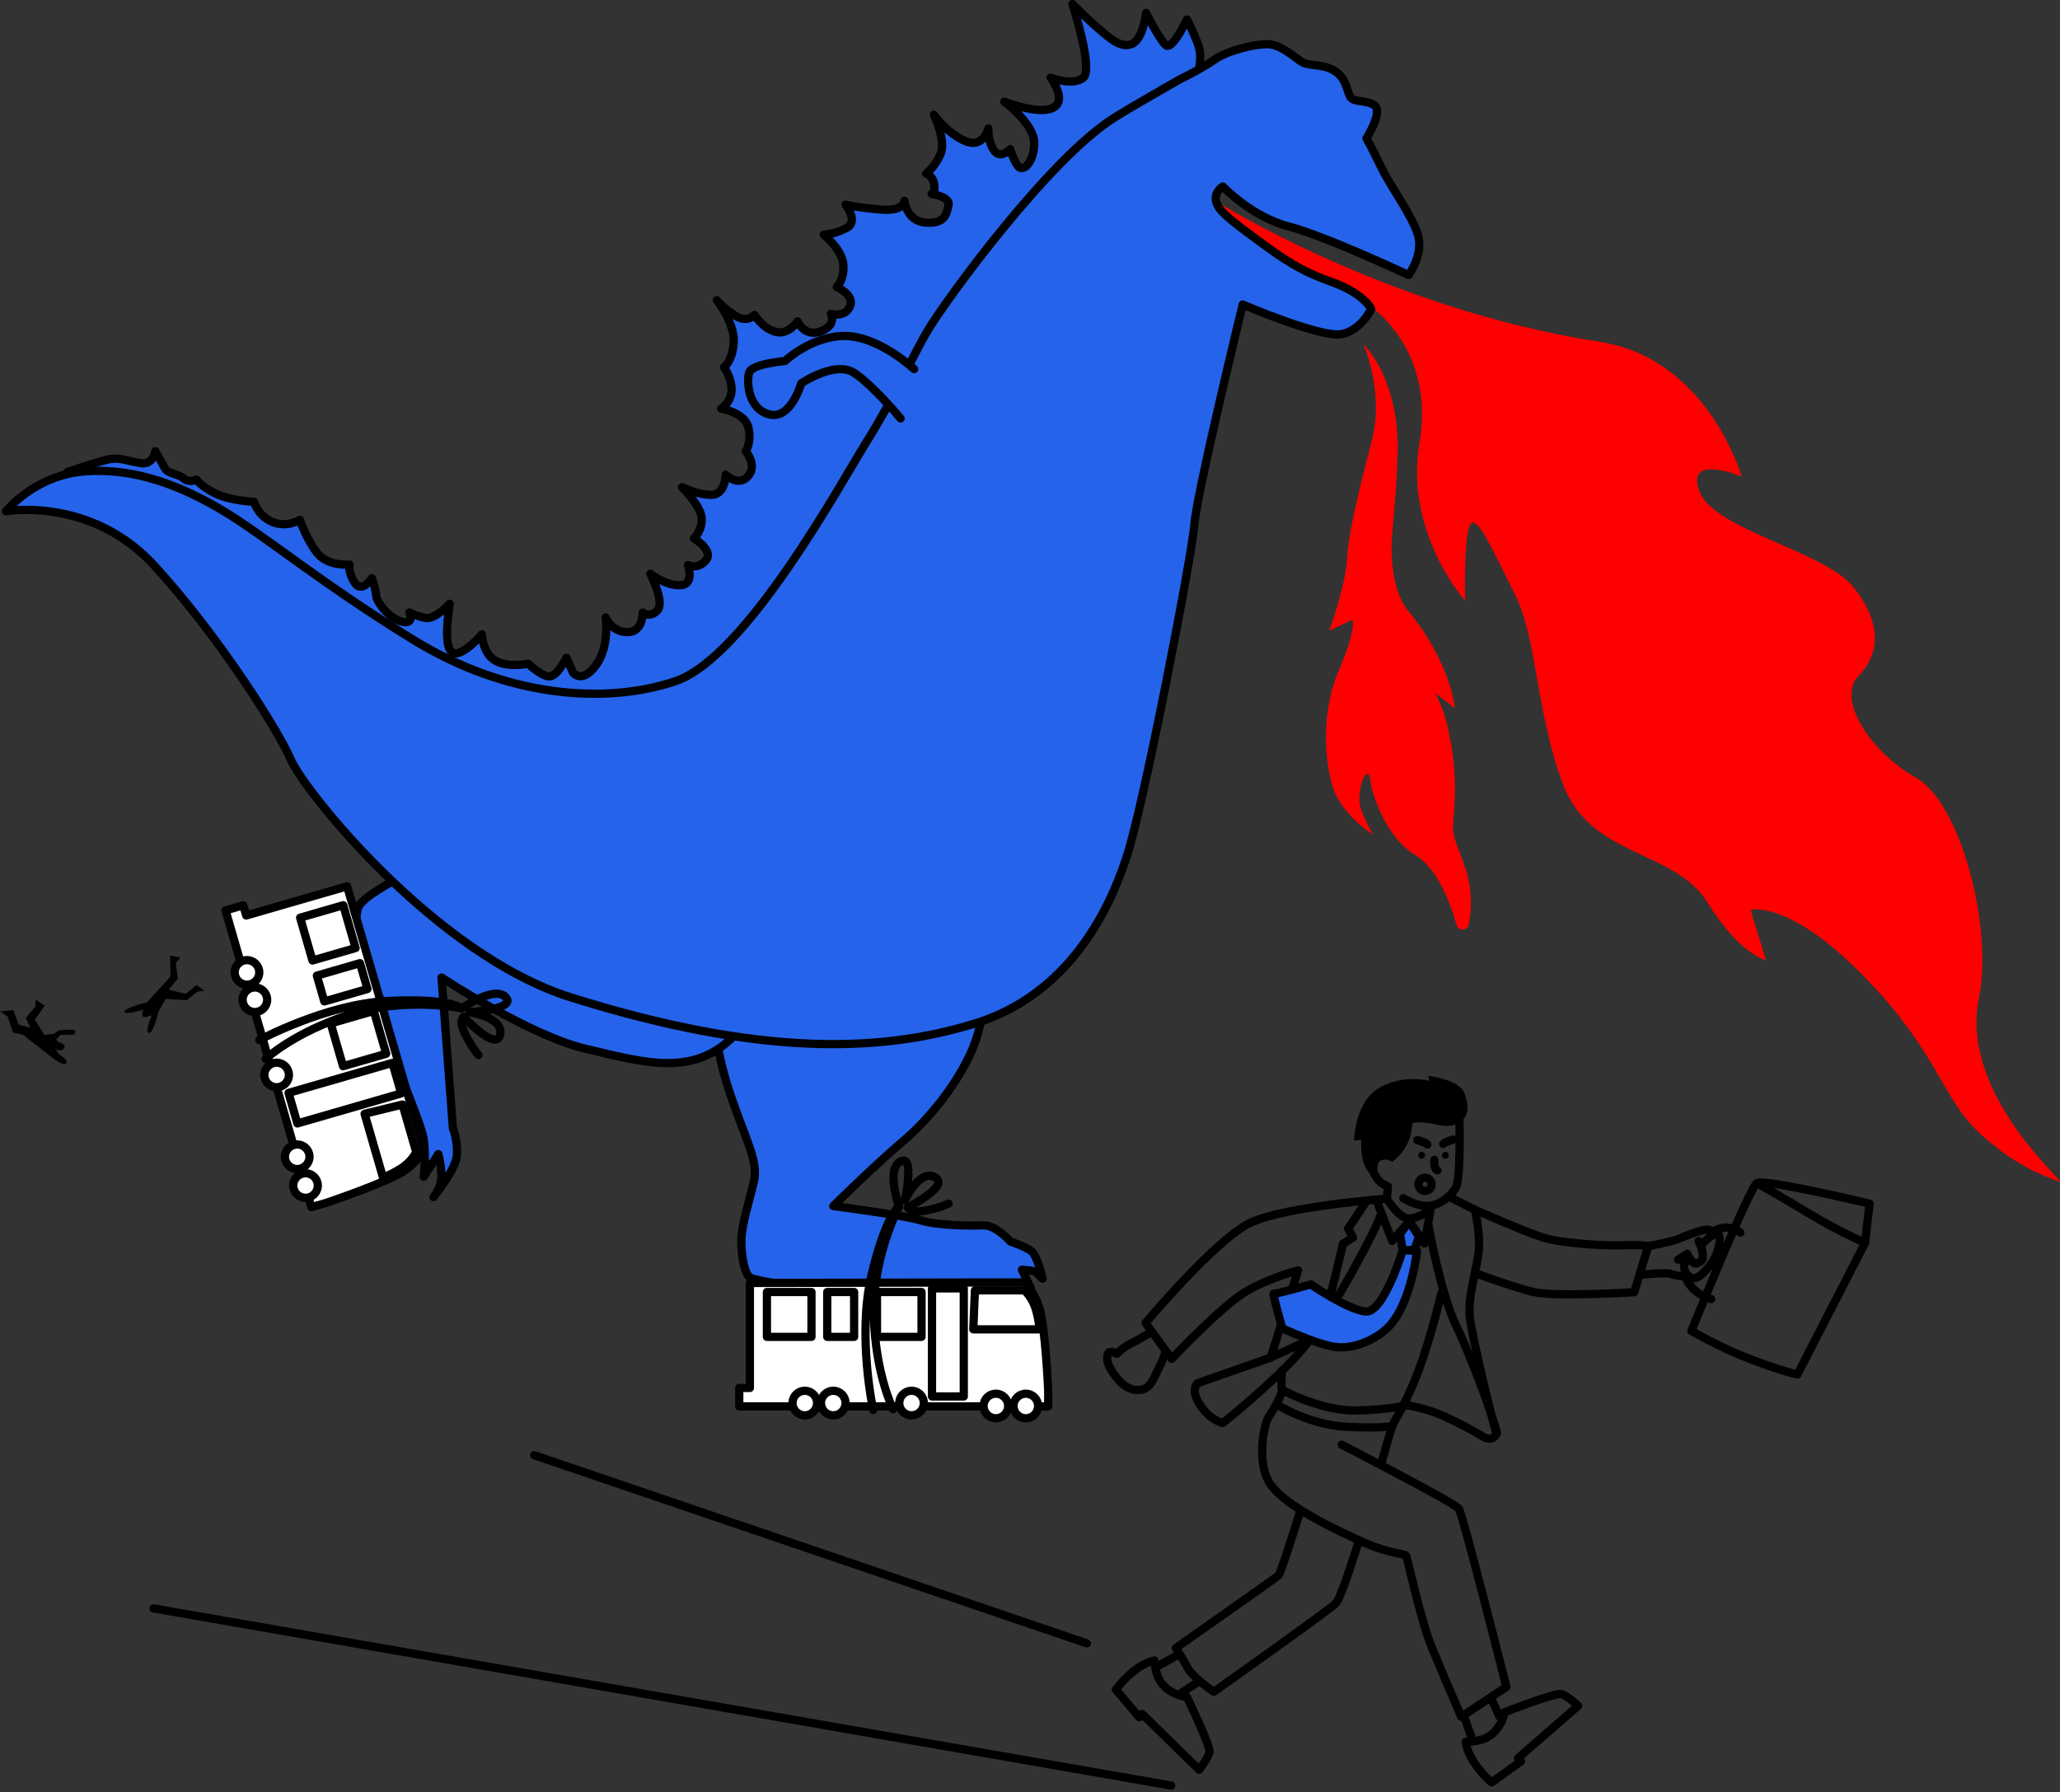 <svg width="500" height="435" viewBox="0 0 500 435" fill="none" xmlns="http://www.w3.org/2000/svg">
<rect x="0" y="0" width="500" height="435" fill="#333333" stroke="none"/>
<path d="M172.541 241.38C172.541 241.38 173.109 252.994 176.92 264.609C180.731 276.223 184.155 281.747 183.011 286.693C181.867 291.64 180.155 296.785 179.966 300.588C179.776 304.399 180.731 309.346 182.056 310.103C183.39 310.868 192.76 312.652 203.636 312.481C214.512 312.31 241.912 311.941 241.912 311.941L250.184 312.662L248.03 308.228C248.03 308.228 251.148 308.346 251.625 308.949C252.103 309.544 253.067 310.391 253.067 310.391C253.067 310.391 251.752 304.759 250.31 303.678C248.868 302.597 245.273 301.398 245.273 301.398C245.273 301.398 241.678 297.326 238.686 297.443C235.695 297.56 227.784 297.56 223.468 296.245C219.152 294.929 202.257 292.766 202.257 292.766C202.257 292.766 212.565 282.585 219.395 276.827C226.225 271.069 234.731 260.293 237.371 250.823C240.011 241.353 243.606 223.143 243.606 223.143" fill="#2563EB"/>
<path d="M172.541 241.38C172.541 241.38 173.109 252.994 176.92 264.609C180.731 276.223 184.155 281.747 183.011 286.693C181.867 291.64 180.155 296.785 179.966 300.588C179.776 304.399 180.731 309.346 182.056 310.103C183.39 310.868 192.76 312.652 203.636 312.481C214.512 312.31 241.912 311.941 241.912 311.941L250.184 312.662L248.03 308.228C248.03 308.228 251.148 308.346 251.625 308.949C252.103 309.544 253.067 310.391 253.067 310.391C253.067 310.391 251.752 304.759 250.31 303.678C248.868 302.597 245.273 301.398 245.273 301.398C245.273 301.398 241.678 297.326 238.686 297.443C235.695 297.56 227.784 297.56 223.468 296.245C219.152 294.929 202.257 292.766 202.257 292.766C202.257 292.766 212.565 282.585 219.395 276.827C226.225 271.069 234.731 260.293 237.371 250.823C240.011 241.353 243.606 223.143 243.606 223.143" stroke="black" stroke-width="2" stroke-linecap="round" stroke-linejoin="round"/>
<path d="M96.159 213.493C96.159 213.493 87.707 217.818 86.914 220.377C86.13 222.936 85.734 229.423 90.455 243.182C95.177 256.95 102.25 272.286 102.845 276.611C103.439 280.936 102.845 285.657 102.845 285.657L106.386 280.152C106.386 280.152 107.566 284.675 106.971 287.036C106.377 289.397 105.205 290.577 105.205 290.577C105.205 290.577 110.711 283.891 110.909 280.35C111.107 276.809 109.927 273.863 109.927 273.863L107.17 237.289C107.17 237.289 128.605 251.445 142.166 254.589C155.736 257.734 167.927 261.672 177.955 251.643C187.984 241.614 187.588 233.163 187.588 233.163L96.159 213.493Z" fill="#2563EB" stroke="black" stroke-width="2" stroke-linecap="round" stroke-linejoin="round"/>
<path d="M290.74 17.823C290.74 17.823 291.929 14.119 290.875 11.074C289.82 8.028 288.099 4.721 288.099 4.721C288.099 4.721 284.522 12.398 282.936 10.938C281.351 9.479 278.17 3.126 278.17 3.126C278.17 3.126 277.512 9.479 274.728 10.668C271.953 11.858 269.033 8.947 266.79 7.091C264.546 5.235 260.302 1 260.302 1C260.302 1 265.591 17.147 262.816 18.994C260.041 20.841 255.004 18.859 255.004 18.859C255.004 18.859 259.104 24.283 255.662 26.139C252.22 27.995 243.75 24.679 243.75 24.679C243.75 24.679 251.157 30.104 251.031 34.87C250.904 39.637 248.255 41.88 247.057 40.294C245.868 38.709 245.201 36.195 245.201 36.195C245.201 36.195 242.822 38.844 241.227 36.456C239.641 34.077 239.903 31.167 239.903 31.167C239.903 31.167 238.713 36.195 234.208 34.212C229.703 32.23 226.666 27.86 226.666 27.86C226.666 27.86 229.577 33.951 228.387 37.123C227.198 40.294 224.81 42.151 224.81 42.151C224.81 42.151 226.793 42.808 226.793 45.322C226.793 47.836 226.135 47.043 226.135 47.043C226.135 47.043 230.766 47.836 230.235 49.819C229.703 51.801 229.577 54.315 224.81 54.053C220.044 53.792 219.521 48.764 219.521 48.764C219.521 48.764 219.521 51.278 214.097 50.882C208.673 50.485 205.231 49.692 205.231 49.692C205.231 49.692 208.402 53.666 205.627 55.252C202.852 56.838 199.932 56.973 199.932 56.973C199.932 56.973 204.429 60.55 204.699 64.253C204.96 67.956 203.113 69.677 203.113 69.677C203.113 69.677 207.609 71.66 206.285 74.444C204.96 77.219 201.653 76.165 201.653 76.165C201.653 76.165 203.239 78.814 199.275 80.4C195.301 81.986 193.58 78.021 193.58 78.021C193.58 78.021 191.328 81.463 188.156 80.535C184.984 79.607 183.128 76.435 183.128 76.435C183.128 76.435 181.407 78.553 178.362 76.57C175.316 74.588 173.991 72.867 173.991 72.867C173.991 72.867 178.361 78.427 178.091 83.058C177.83 87.689 175.712 89.149 175.712 89.149C175.712 89.149 177.569 91.528 177.569 94.573C177.569 97.619 175.055 99.205 175.055 99.205C175.055 99.205 180.875 100.133 181.668 103.836C182.461 107.539 181.011 109.531 181.011 109.531C181.011 109.531 183.921 112.973 181.542 115.622C179.163 118.271 176.118 115.225 176.118 115.225C176.118 115.225 176.118 120.118 172.676 120.118C169.234 120.118 165.531 118.262 165.531 118.262C165.531 118.262 170.027 122.632 170.297 125.668C170.558 128.714 168.441 130.696 168.441 130.696C168.441 130.696 173.334 133.606 171.351 135.985C169.369 138.364 166.981 137.175 166.981 137.175C166.981 137.175 168.702 142.067 164.999 142.067C161.296 142.067 157.854 139.292 157.854 139.292C157.854 139.292 161.431 146.176 159.575 148.158C157.719 150.141 155.998 148.69 155.998 148.69C155.998 148.69 156.133 153.456 152.294 153.456C148.456 153.456 147.005 149.879 147.005 149.879C147.005 149.879 148.059 156.889 144.626 161.521C141.194 166.152 139.067 163.242 139.067 163.242L137.481 159.665C137.481 159.665 135.499 163.764 133.643 164.161C131.787 164.557 128.219 161.115 128.219 161.115C128.219 161.115 123.191 162.169 120.145 160.322C117.1 158.466 116.974 153.97 116.974 153.97C116.974 153.97 111.684 160.187 109.567 158.205C107.449 156.223 109.17 146.563 109.17 146.563C109.17 146.563 105.593 150.402 103.35 150.005C101.097 149.609 99.376 148.681 99.376 148.681C99.376 148.681 100.701 151.591 97.655 150.933C94.61 150.276 91.438 146.302 91.303 144.581C91.168 142.86 90.249 140.346 90.249 140.346C90.249 140.346 87.87 144.049 86.149 141.536C84.428 139.022 84.824 137.039 84.824 137.039C84.824 137.039 79.661 137.571 77.012 134.264C74.363 130.957 72.777 126.191 72.777 126.191C72.777 126.191 69.732 128.173 66.164 126.722C62.587 125.263 61.667 121.83 61.667 121.83C61.667 121.83 55.973 121.568 52.405 119.847C48.837 118.126 47.638 116.405 47.638 116.405C47.638 116.405 45.917 117.334 44.593 116.144C43.268 114.955 40.889 115.09 40.097 113.765C39.304 112.441 37.718 109.531 37.718 109.531C37.718 109.531 37.186 112.837 34.276 112.441C31.366 112.044 29.509 111.116 27.131 111.387C24.752 111.657 16.408 114.558 16.408 114.558C16.408 114.558 70.93 138.905 83.905 150.023C96.871 161.142 124.668 177.947 148.888 174.37C173.108 170.792 191.237 149.492 202.618 131.092C213.998 112.693 228.685 81.337 239.668 69.155C250.643 56.991 290.74 17.823 290.74 17.823Z" fill="#2563EB" stroke="black" stroke-width="2" stroke-linecap="round" stroke-linejoin="round"/>
<path d="M332.836 74.543C332.836 74.543 348.415 84.977 344.532 107.656C340.838 129.218 355.606 145.824 355.606 145.824C355.606 145.824 355.227 130.615 356.795 127.488C358.363 124.362 362.354 133.714 367.707 144.311C373.059 154.898 372.689 172.324 379.312 190.246C385.935 208.168 406.578 206.275 414.453 219.088C422.211 231.694 428.635 233.081 428.635 233.081L424.896 220.872C424.896 220.872 434.267 218.277 452.693 237.298C471.119 256.319 471.146 266.952 481.454 275.962C489.122 282.675 494.736 284.936 499.79 286.865C502.638 287.946 475.489 266.105 480.301 242.344C483.869 224.729 475.697 194.643 464.938 188.687C454.18 182.74 445.647 169.711 451.008 164.197C456.369 158.682 456.838 151.267 449.846 142.509C442.845 133.751 416.039 128.66 412.488 119.28C408.938 109.9 422.733 115.685 422.733 115.685C422.733 115.685 414.615 87.04 388.295 82.977C336.269 74.948 295.02 48.755 295.02 48.755L304.183 58.189L332.836 74.543Z" fill="#FF0000"/>
<path d="M342.829 272.601C342.829 272.601 345.126 272.133 348.406 272.953C351.686 273.773 353.227 273.079 354.263 272.448C356.164 271.286 356.903 268.808 355.335 265.168C354.002 262.059 346.667 261.131 346.667 261.131L346.928 262.338C346.928 262.338 340.144 260.662 334.44 264.266C328.745 267.871 328.655 276.917 328.655 276.917L330.412 276.665C330.412 276.665 329.998 281.945 332.088 284.378C334.179 286.811 334.683 286.892 334.683 286.892C334.683 286.892 333.593 282.621 335.017 281.783C336.44 280.945 337.945 282.035 337.945 282.035L338.972 281.116C341 279.305 342.297 276.818 342.63 274.124L342.829 272.601Z" fill="black"/>
<path d="M354.226 271.493C354.226 271.493 354.613 286.099 353.379 288.252C352.144 290.406 349.378 292.712 346.387 292.712C343.395 292.712 340.62 290.865 340.62 290.865" stroke="black" stroke-width="2" stroke-miterlimit="10" stroke-linecap="round" stroke-linejoin="round"/>
<path d="M344.018 276.773C344.018 276.773 346.036 277.26 346.459 277.818" stroke="black" stroke-width="2" stroke-miterlimit="10" stroke-linecap="round" stroke-linejoin="round"/>
<path d="M352.731 276.638C352.731 276.638 350.713 277.124 350.289 277.683" stroke="black" stroke-width="2" stroke-miterlimit="10" stroke-linecap="round" stroke-linejoin="round"/>
<path d="M348.144 281.567C348.144 281.567 347.928 283.756 348.901 284.089" stroke="black" stroke-width="2" stroke-miterlimit="10" stroke-linecap="round" stroke-linejoin="round"/>
<path d="M345.062 281.269C345.52 281.269 345.891 280.898 345.891 280.44C345.891 279.982 345.52 279.611 345.062 279.611C344.605 279.611 344.233 279.982 344.233 280.44C344.233 280.898 344.605 281.269 345.062 281.269Z" fill="black"/>
<path d="M350.83 281.269C351.288 281.269 351.659 280.898 351.659 280.44C351.659 279.982 351.288 279.611 350.83 279.611C350.372 279.611 350.001 279.982 350.001 280.44C350.001 280.898 350.372 281.269 350.83 281.269Z" fill="black"/>
<path d="M345.883 289.099C346.769 289.099 347.487 288.381 347.487 287.495C347.487 286.61 346.769 285.892 345.883 285.892C344.997 285.892 344.279 286.61 344.279 287.495C344.279 288.381 344.997 289.099 345.883 289.099Z" stroke="black" stroke-width="2" stroke-miterlimit="10" stroke-linecap="round" stroke-linejoin="round"/>
<path d="M332.943 283.657C332.943 283.657 334.16 286.603 335.529 287.315C336.89 288.036 336.89 288.036 336.89 288.036L336.602 290.982C336.602 290.982 311.679 292.83 303.299 296.92C294.91 301.011 278.043 321.158 278.043 321.158L284.386 329.853C284.386 329.853 296.451 317.068 302.281 313.599C308.111 310.121 315.067 308.382 315.067 308.382L308.417 329.547L290.622 335.782C290.622 335.782 288.783 337.521 291.441 341.306C294.1 345.09 296.857 345.396 296.857 345.396C296.857 345.396 311.787 333.539 317.923 325.249C324.059 316.959 333.259 299.993 335.205 294.776" stroke="black" stroke-width="2" stroke-miterlimit="10" stroke-linecap="round" stroke-linejoin="round"/>
<path d="M308.408 329.538L317.923 325.24" stroke="black" stroke-width="2" stroke-miterlimit="10" stroke-linecap="round" stroke-linejoin="round"/>
<path d="M279.368 323.402C279.368 323.402 275.376 325.754 274.052 326.366C272.727 326.979 271.088 328.619 271.088 328.619C271.088 328.619 269.141 327.493 268.835 328.826C268.529 330.16 268.835 331.583 270.88 334.241C272.926 336.9 274.971 337.719 277.224 337.305C279.476 336.9 280.494 333.521 281.413 331.782C282.333 330.043 282.945 327.997 282.945 327.997" stroke="black" stroke-width="2" stroke-miterlimit="10" stroke-linecap="round" stroke-linejoin="round"/>
<path d="M336.601 290.973C336.601 290.973 339.602 295.893 342.053 295.794C344.495 295.704 347.225 293.631 347.225 293.631C347.225 293.631 345.72 302.182 345.72 301.903C345.72 301.624 342.053 296.452 342.053 296.452L337.917 301.245L334.061 291.28" stroke="black" stroke-width="2" stroke-miterlimit="10" stroke-linecap="round" stroke-linejoin="round"/>
<path d="M331.431 291.947L327.205 298.245L328.421 300.407L325.979 301.912L321.654 319.87" stroke="black" stroke-width="2" stroke-miterlimit="10" stroke-linecap="round" stroke-linejoin="round"/>
<path d="M346.757 297.587C346.757 297.587 349.667 314.13 353.524 322.032C357.38 329.925 363.3 346.478 363.3 347.982C363.3 349.487 357.092 324.006 356.722 319.401C356.344 314.797 358.038 309.526 358.795 304.732C359.543 299.939 357.948 293.64 357.948 293.64L351.74 290.541" stroke="black" stroke-width="2" stroke-miterlimit="10" stroke-linecap="round" stroke-linejoin="round"/>
<path d="M363.3 347.973C363.3 347.973 362.363 350.226 359.912 348.721C357.462 347.216 351.073 343.738 347.217 342.513C343.36 341.288 341.135 341.098 341.135 341.098" stroke="black" stroke-width="2" stroke-miterlimit="10" stroke-linecap="round" stroke-linejoin="round"/>
<path d="M357.938 293.64C357.938 293.64 370.445 299.191 374.86 300.506C379.275 301.822 389.61 302.453 393.665 302.29C398.368 302.101 400.053 302.48 400.053 302.48L396.665 313.671C396.665 313.671 377.113 314.896 371.941 313.581C366.769 312.265 358.407 309.165 358.407 309.165" stroke="black" stroke-width="2" stroke-miterlimit="10" stroke-linecap="round" stroke-linejoin="round"/>
<path d="M400.062 302.471C400.062 302.471 405.325 301.534 407.019 300.876C408.712 300.218 414.254 297.776 415.2 298.713" stroke="black" stroke-width="2" stroke-miterlimit="10" stroke-linecap="round" stroke-linejoin="round"/>
<path d="M412.28 301.254C412.28 301.254 414.254 305.201 412.749 306.237C411.244 307.273 411.055 306.426 410.496 305.958C409.929 305.489 409.559 304.363 409.559 304.363L407.307 305.778" stroke="black" stroke-width="2" stroke-miterlimit="10" stroke-linecap="round" stroke-linejoin="round"/>
<path d="M398.369 309.436C398.369 309.436 404.478 308.778 405.604 309.247C406.731 309.715 408.425 309.814 408.425 309.814" stroke="black" stroke-width="2" stroke-miterlimit="10" stroke-linecap="round" stroke-linejoin="round"/>
<path d="M413.317 301.813C413.317 301.813 416.515 298.425 417.173 299.741C417.831 301.056 416.984 304.913 414.821 307.453C412.659 309.994 411.866 310.274 411.064 310.274C409.469 310.274 407.964 307.733 409.28 306.138" stroke="black" stroke-width="2" stroke-miterlimit="10" stroke-linecap="round" stroke-linejoin="round"/>
<path d="M415.335 315.329C415.335 315.329 410.46 314.274 408.812 309.337" stroke="black" stroke-width="2" stroke-miterlimit="10" stroke-linecap="round" stroke-linejoin="round"/>
<path d="M422.427 299.2C422.427 299.2 419.76 296.776 415.939 298.821" stroke="black" stroke-width="2" stroke-miterlimit="10" stroke-linecap="round" stroke-linejoin="round"/>
<path d="M436.312 333.557C437.177 334.088 429.32 331.845 422.057 328.808C416.543 326.502 410.542 323.087 410.542 323.087C410.542 323.087 424.589 288.279 426.463 287.189C428.338 286.099 453.774 292.181 453.774 292.181L452.684 301.705L436.312 333.557Z" stroke="black" stroke-width="2" stroke-miterlimit="10" stroke-linecap="round" stroke-linejoin="round"/>
<path d="M426.472 287.189C426.472 287.189 432.229 290.451 439.573 294.857C446.655 299.11 452.692 301.705 452.692 301.705" stroke="black" stroke-width="2" stroke-miterlimit="10" stroke-linecap="round" stroke-linejoin="round"/>
<path d="M349.875 313.806C349.875 313.806 347.415 324.384 344.343 332.62C341.27 340.855 338.567 344.549 337.945 346.144C337.333 347.739 335.242 355.371 335.242 355.371" stroke="black" stroke-width="2" stroke-miterlimit="10" stroke-linecap="round" stroke-linejoin="round"/>
<path d="M311.139 333.232C311.139 333.232 310.896 336.918 311.139 337.539C311.382 338.161 309.049 342.333 307.94 343.937C306.832 345.532 304.742 355.128 308.436 360.417C312.121 365.706 324.916 371.734 331.061 374.437C337.206 377.14 340.9 377.14 341.27 377.636C341.639 378.131 344.712 393.134 347.667 400.261C350.623 407.397 354.677 416.741 354.677 416.741L365.625 409.487C365.625 409.487 355.047 367.553 354.065 366.201C353.083 364.85 327.376 351.568 325.655 350.703" stroke="black" stroke-width="2" stroke-miterlimit="10" stroke-linecap="round" stroke-linejoin="round"/>
<path d="M311.697 337.629C311.697 337.629 320.87 342.621 329.484 342.378C338.098 342.135 341.143 341.107 341.143 341.107" stroke="black" stroke-width="2" stroke-miterlimit="10" stroke-linecap="round" stroke-linejoin="round"/>
<path d="M309.932 340.927C309.932 340.927 317.582 345.838 326.592 346.324C335.602 346.811 337.954 346.153 337.954 346.153" stroke="black" stroke-width="2" stroke-miterlimit="10" stroke-linecap="round" stroke-linejoin="round"/>
<path d="M329.79 374.113C329.79 374.113 325.654 387.628 324.276 389.151C322.897 390.665 294.622 410.668 294.622 410.668C294.622 410.668 289.522 407.217 288.279 404.874C287.036 402.531 285.387 400.045 285.387 400.045C285.387 400.045 309.796 382.943 310.355 382.393C310.904 381.844 315.599 366.805 315.599 366.805" stroke="black" stroke-width="2" stroke-miterlimit="10" stroke-linecap="round" stroke-linejoin="round"/>
<path d="M355.236 416.326L357.381 422.354" stroke="black" stroke-width="2" stroke-miterlimit="10" stroke-linecap="round" stroke-linejoin="round"/>
<path d="M361.912 412.109L363.921 416.651" stroke="black" stroke-width="2" stroke-miterlimit="10" stroke-linecap="round" stroke-linejoin="round"/>
<path d="M355.758 422.814C355.758 422.814 358.902 422.886 361.011 421.715C364.516 419.768 365.228 415.624 365.228 415.624C365.228 415.624 377.545 410.83 378.969 411.218C380.392 411.605 383.05 414.074 383.05 414.074L368.463 426.778L369.174 427.553L362.038 432.671C362.038 432.671 359.704 430.725 357.821 427.878C355.938 425.031 355.758 422.814 355.758 422.814Z" stroke="black" stroke-width="2" stroke-miterlimit="10" stroke-linecap="round" stroke-linejoin="round"/>
<path d="M286.207 401.567L280.611 404.667" stroke="black" stroke-width="2" stroke-miterlimit="10" stroke-linecap="round" stroke-linejoin="round"/>
<path d="M291.072 408.091L286.675 411.01" stroke="black" stroke-width="2" stroke-miterlimit="10" stroke-linecap="round" stroke-linejoin="round"/>
<path d="M280.171 403.081C280.171 403.081 280.351 406.217 281.684 408.226C283.901 411.56 288.091 411.947 288.091 411.947C288.091 411.947 293.849 423.85 293.569 425.301C293.29 426.751 291.046 429.599 291.046 429.599L277.224 416.065L276.503 416.84L270.836 410.136C270.836 410.136 272.593 407.658 275.287 405.559C277.99 403.45 280.171 403.081 280.171 403.081Z" stroke="black" stroke-width="2" stroke-miterlimit="10" stroke-linecap="round" stroke-linejoin="round"/>
<path d="M339.801 299.56L340.459 303.507L343.279 303.417L344.405 300.218L342.053 296.461L339.801 299.56Z" fill="#2563EB" stroke="black" stroke-width="2" stroke-linecap="round" stroke-linejoin="round"/>
<path d="M343.937 303.606C343.937 303.606 342.522 316.302 337.17 321.942C334.097 325.177 328.43 327.673 323.816 326.925C319.203 326.177 311.22 322.411 311.22 322.411C311.22 322.411 308.778 313.86 309.147 314.04C309.517 314.22 318.176 311.787 318.176 311.787C318.176 311.787 327.015 317.897 331.43 318.365C335.845 318.834 340.459 303.507 340.459 303.507L343.937 303.606Z" fill="#2563EB" stroke="black" stroke-width="2" stroke-linecap="round" stroke-linejoin="round"/>
<path d="M296.786 45.259C296.786 45.259 303.787 52.63 312.761 54.963C321.735 57.297 341.883 66.758 341.883 66.758C341.883 66.758 345.694 61.721 344.09 56.801C342.495 51.882 337.819 45.863 335.242 40.583C332.665 35.303 331.674 33.582 331.674 33.582C331.674 33.582 335.729 27.067 333.638 25.599C331.548 24.121 328.601 24.986 327.736 23.508C326.88 22.03 326.754 18.841 323.808 17.12C320.861 15.399 317.663 16.137 315.942 15.029C314.221 13.921 310.905 10.848 307.832 10.731C304.76 10.614 298.002 12.209 294.686 14.543C291.37 16.876 286.451 19.21 286.451 19.21C286.451 19.21 274.007 26.283 270.106 28.797C254.437 38.88 230.108 72.083 225.216 80.147C222.368 84.842 216.8 96.943 210.538 106.917C204.276 116.892 181.218 159.511 163.954 165.35C146.69 171.18 122.803 169.071 100.53 155.439C78.256 141.806 64.227 130.011 54.135 123.983C44.043 117.955 32.771 113.495 20.589 114.414C8.407 115.333 1.46 124.109 1.46 124.109C1.46 124.109 22.031 120.442 37.502 137.346C52.972 154.249 67.515 177.181 70.66 184.524C73.805 191.859 105.611 231.802 138.671 242.146C184.516 256.491 213.709 255.508 236.542 248.48C259.374 241.452 269.223 221.071 273.521 207.798C277.81 194.526 289.325 134.814 289.911 127.2C290.496 119.586 301.624 73.921 301.624 73.921C301.624 73.921 321.069 82.283 325.88 81.067C330.692 79.841 332.809 74.957 332.809 74.957C332.809 74.957 331.016 71.209 323.195 68.434C315.374 65.659 311.382 62.812 304.859 58C298.335 53.188 295.731 51.152 295.164 48.872C294.596 46.602 296.786 45.259 296.786 45.259Z" fill="#2563EB" stroke="black" stroke-width="2" stroke-linecap="round" stroke-linejoin="round"/>
<path d="M221.882 89.609C221.882 89.609 213.511 81.733 205.303 81.562C197.094 81.4 190.535 87.635 190.535 87.635C190.535 87.635 182.488 88.293 181.84 90.428C181.182 92.564 181.515 99.295 186.759 100.601C192.012 101.917 194.472 93.05 194.472 93.05C194.472 93.05 202.645 87.518 207.24 90.474C211.835 93.429 218.593 101.583 218.593 101.583" fill="#2563EB"/>
<path d="M221.882 89.609C221.882 89.609 213.511 81.733 205.303 81.562C197.094 81.4 190.535 87.635 190.535 87.635C190.535 87.635 182.488 88.293 181.84 90.428C181.182 92.564 181.515 99.295 186.759 100.601C192.012 101.917 194.472 93.05 194.472 93.05C194.472 93.05 202.645 87.518 207.24 90.474C211.835 93.429 218.593 101.583 218.593 101.583" stroke="black" stroke-width="2" stroke-linecap="round" stroke-linejoin="round"/>
<path d="M182.011 311.427V336.917H179.434V341.396H254.418V337.602C254.418 337.602 253.743 322.005 252.247 317.401C250.751 312.797 248.453 311.301 248.453 311.301L182.011 311.427Z" fill="white" stroke="black" stroke-width="2" stroke-miterlimit="10" stroke-linecap="round" stroke-linejoin="round"/>
<path d="M195.337 343.567C196.984 343.567 198.319 342.232 198.319 340.585C198.319 338.938 196.984 337.602 195.337 337.602C193.69 337.602 192.354 338.938 192.354 340.585C192.354 342.232 193.69 343.567 195.337 343.567Z" fill="white" stroke="black" stroke-width="2" stroke-miterlimit="10" stroke-linecap="round" stroke-linejoin="round"/>
<path d="M202.248 343.567C203.895 343.567 205.231 342.232 205.231 340.585C205.231 338.938 203.895 337.602 202.248 337.602C200.601 337.602 199.266 338.938 199.266 340.585C199.266 342.232 200.601 343.567 202.248 343.567Z" fill="white" stroke="black" stroke-width="2" stroke-miterlimit="10" stroke-linecap="round" stroke-linejoin="round"/>
<path d="M221.251 343.567C222.898 343.567 224.233 342.232 224.233 340.585C224.233 338.938 222.898 337.602 221.251 337.602C219.604 337.602 218.269 338.938 218.269 340.585C218.269 342.232 219.604 343.567 221.251 343.567Z" fill="white" stroke="black" stroke-width="2" stroke-miterlimit="10" stroke-linecap="round" stroke-linejoin="round"/>
<path d="M248.985 344.279C250.633 344.279 251.968 342.944 251.968 341.297C251.968 339.649 250.633 338.314 248.985 338.314C247.338 338.314 246.003 339.649 246.003 341.297C246.003 342.944 247.338 344.279 248.985 344.279Z" fill="white" stroke="black" stroke-width="2" stroke-miterlimit="10" stroke-linecap="round" stroke-linejoin="round"/>
<path d="M241.714 344.279C243.361 344.279 244.696 342.944 244.696 341.297C244.696 339.649 243.361 338.314 241.714 338.314C240.067 338.314 238.731 339.649 238.731 341.297C238.731 342.944 240.067 344.279 241.714 344.279Z" fill="white" stroke="black" stroke-width="2" stroke-miterlimit="10" stroke-linecap="round" stroke-linejoin="round"/>
<path d="M233.929 312.752H226.216V338.99H233.929V312.752Z" fill="white" stroke="black" stroke-width="2" stroke-miterlimit="10" stroke-linecap="round" stroke-linejoin="round"/>
<path d="M236.632 313.229H248.634C248.634 313.229 250.625 314.896 251.499 318.158C252.373 321.42 252.292 322.69 252.292 322.69H236.235L236.632 313.229Z" fill="white" stroke="black" stroke-width="2" stroke-miterlimit="10" stroke-linecap="round" stroke-linejoin="round"/>
<path d="M223.675 313.626H212.862V324.519H223.675V313.626Z" fill="white" stroke="black" stroke-width="2" stroke-miterlimit="10" stroke-linecap="round" stroke-linejoin="round"/>
<path d="M207.312 313.626H200.788V324.519H207.312V313.626Z" fill="white" stroke="black" stroke-width="2" stroke-miterlimit="10" stroke-linecap="round" stroke-linejoin="round"/>
<path d="M196.959 313.626H186.146V324.519H196.959V313.626Z" fill="white" stroke="black" stroke-width="2" stroke-miterlimit="10" stroke-linecap="round" stroke-linejoin="round"/>
<path d="M211.943 342.27C211.943 342.27 208.032 324.312 211.51 309.607C214.988 294.902 218.196 292.893 218.196 292.893C218.196 292.893 211.736 305.192 212.096 319.365C212.457 333.539 216.764 342.08 216.764 342.08" stroke="black" stroke-width="2" stroke-miterlimit="10" stroke-linecap="round" stroke-linejoin="round"/>
<path d="M218.196 292.893C218.196 292.893 214.988 283.801 218.556 281.927C222.124 280.053 219.628 291.379 219.628 291.379C219.628 291.379 223.106 283.711 226.936 285.765C230.765 287.82 220.34 293.073 220.34 293.073C220.34 293.073 220.782 294.587 224.53 293.875C228.269 293.163 230.234 292.181 230.234 292.181" stroke="black" stroke-width="2" stroke-miterlimit="10" stroke-linecap="round" stroke-linejoin="round"/>
<path d="M84.247 215.151L59.757 222.233L59.045 219.755L54.747 220.998L75.57 293.028L79.219 291.974C79.219 291.974 94.014 286.991 98.024 284.279C102.043 281.567 102.827 278.935 102.827 278.935L84.247 215.151Z" fill="white" stroke="black" stroke-width="2" stroke-miterlimit="10" stroke-linecap="round" stroke-linejoin="round"/>
<path d="M59.946 239.028C61.593 239.028 62.929 237.693 62.929 236.046C62.929 234.399 61.593 233.063 59.946 233.063C58.299 233.063 56.964 234.399 56.964 236.046C56.964 237.693 58.299 239.028 59.946 239.028Z" fill="white" stroke="black" stroke-width="2" stroke-miterlimit="10" stroke-linecap="round" stroke-linejoin="round"/>
<path d="M61.865 245.669C63.512 245.669 64.848 244.334 64.848 242.687C64.848 241.039 63.512 239.704 61.865 239.704C60.218 239.704 58.883 241.039 58.883 242.687C58.883 244.334 60.218 245.669 61.865 245.669Z" fill="white" stroke="black" stroke-width="2" stroke-miterlimit="10" stroke-linecap="round" stroke-linejoin="round"/>
<path d="M67.145 263.924C68.793 263.924 70.128 262.589 70.128 260.942C70.128 259.294 68.793 257.959 67.145 257.959C65.498 257.959 64.163 259.294 64.163 260.942C64.163 262.589 65.498 263.924 67.145 263.924Z" fill="white" stroke="black" stroke-width="2" stroke-miterlimit="10" stroke-linecap="round" stroke-linejoin="round"/>
<path d="M74.156 290.766C75.803 290.766 77.139 289.431 77.139 287.784C77.139 286.137 75.803 284.801 74.156 284.801C72.509 284.801 71.174 286.137 71.174 287.784C71.174 289.431 72.509 290.766 74.156 290.766Z" fill="white" stroke="black" stroke-width="2" stroke-miterlimit="10" stroke-linecap="round" stroke-linejoin="round"/>
<path d="M72.138 283.783C73.785 283.783 75.12 282.448 75.12 280.801C75.12 279.153 73.785 277.818 72.138 277.818C70.491 277.818 69.155 279.153 69.155 280.801C69.155 282.448 70.491 283.783 72.138 283.783Z" fill="white" stroke="black" stroke-width="2" stroke-miterlimit="10" stroke-linecap="round" stroke-linejoin="round"/>
<path d="M97.385 265.42L95.242 258.01L70.035 265.299L72.178 272.709L97.385 265.42Z" fill="white" stroke="black" stroke-width="2" stroke-miterlimit="10" stroke-linecap="round" stroke-linejoin="round"/>
<path d="M97.691 268.123L101.025 279.656C101.025 279.656 99.971 282.026 97.087 283.774C94.204 285.522 92.951 285.792 92.951 285.792L88.491 270.367L97.691 268.123Z" fill="white" stroke="black" stroke-width="2" stroke-miterlimit="10" stroke-linecap="round" stroke-linejoin="round"/>
<path d="M90.728 245.404L80.263 248.431L83.266 258.818L93.732 255.792L90.728 245.404Z" fill="white" stroke="black" stroke-width="2" stroke-miterlimit="10" stroke-linecap="round" stroke-linejoin="round"/>
<path d="M87.376 233.804L76.91 236.83L78.722 243.097L89.188 240.071L87.376 233.804Z" fill="white" stroke="black" stroke-width="2" stroke-miterlimit="10" stroke-linecap="round" stroke-linejoin="round"/>
<path d="M83.31 219.741L72.845 222.767L75.848 233.155L86.314 230.128L83.31 219.741Z" fill="white" stroke="black" stroke-width="2" stroke-miterlimit="10" stroke-linecap="round" stroke-linejoin="round"/>
<path d="M62.938 252.472C62.938 252.472 79.103 243.723 94.196 242.975C109.288 242.227 112.108 244.759 112.108 244.759C112.108 244.759 98.503 241.966 84.987 246.246C71.471 250.526 64.461 257.04 64.461 257.04" stroke="black" stroke-width="2" stroke-miterlimit="10" stroke-linecap="round" stroke-linejoin="round"/>
<path d="M112.107 244.759C112.107 244.759 119.946 239.154 122.739 242.056C125.524 244.957 113.963 245.705 113.963 245.705C113.963 245.705 122.289 246.912 121.388 251.165C120.487 255.418 112.531 246.858 112.531 246.858C112.531 246.858 111.197 247.705 112.927 251.102C114.657 254.499 116.135 256.112 116.135 256.112" stroke="black" stroke-width="2" stroke-miterlimit="10" stroke-linecap="round" stroke-linejoin="round"/>
<path d="M41.286 231.964L43.737 232.433L42.683 233.829L43.151 237.56L40.935 240.245L45.098 241.245L47.702 239.082L49.567 240.479L47.945 240.695L45.251 242.813L40.232 242.461L38.484 245.498C38.484 245.498 37.322 250.751 36.15 250.751C34.988 250.751 36.853 246.435 36.853 246.435C36.853 246.435 35.339 247.138 34.754 246.786C34.168 246.435 34.79 245.101 34.79 245.101C34.79 245.101 30.573 246.381 30.203 245.741C29.654 244.786 35.691 243.29 35.691 243.29L41.376 237.064L41.286 231.964Z" fill="black"/>
<path d="M8.641 242.623L10.885 244.119L8.461 247.48L10.758 251.21L13.119 250.958L14.3 250.084C14.3 250.084 18.093 249.769 18.219 250.147C18.345 250.526 18.282 251.264 17.345 251.201C16.408 251.138 14.669 251.201 14.669 251.201L13.678 252.319L14.047 252.877C14.047 252.877 15.606 253.31 15.669 253.995C15.732 254.679 14.858 255.049 14.426 254.986C13.993 254.923 13.489 254.553 13.489 254.553C13.489 254.553 13.921 255.734 15.111 256.482C16.291 257.229 16.228 257.788 16.048 258.103C15.867 258.419 15.111 258.536 13.182 257.112C11.254 255.68 5.595 251.201 5.595 251.201L3.172 250.643L1.802 246.66L0 245.543L3.235 245.173L4.541 248.724L7.407 249.471L6.226 247.111L8.587 244.371L8.641 242.623Z" fill="black"/>
<path d="M337.9 129.804C337.9 129.804 336.648 142.094 341.892 148.419C352.037 160.665 353.146 171.919 353.146 171.919L348.019 167.999C348.019 167.999 350.425 170.648 352.091 179.956C353.758 189.264 353.02 195.22 352.686 200.545C352.353 205.87 358.822 211.916 356.525 224.215C356.516 224.26 356.507 224.314 356.498 224.368C356.209 225.954 353.984 226.089 353.542 224.54C351.695 218.079 348.559 210.609 343.559 207.6C336.368 203.275 332.917 192.643 332.593 189.318C332.26 185.993 329.944 188.813 329.935 194.301C329.926 196.959 333.26 202.608 333.26 202.608C333.26 202.608 325.745 197.986 323.537 191.156C321.465 184.75 320.627 172.685 324.952 162.719C329.277 152.745 328.277 150.42 328.277 150.42L322.627 153.078C322.627 153.078 326.646 142.247 326.979 135.273C327.313 128.29 331.322 113.459 333.034 106.629C335.99 94.817 330.935 83.608 330.935 83.608C330.935 83.608 338.639 90.681 339.234 106.927C339.459 113.441 337.9 129.804 337.9 129.804Z" fill="#FF0000"/>
<path d="M284.278 433.437L37.267 390.43" stroke="black" stroke-width="2" stroke-miterlimit="10" stroke-linecap="round" stroke-linejoin="round"/>
<path d="M263.798 398.918L129.669 353.244" stroke="black" stroke-width="2" stroke-miterlimit="10" stroke-linecap="round" stroke-linejoin="round"/>
</svg>
